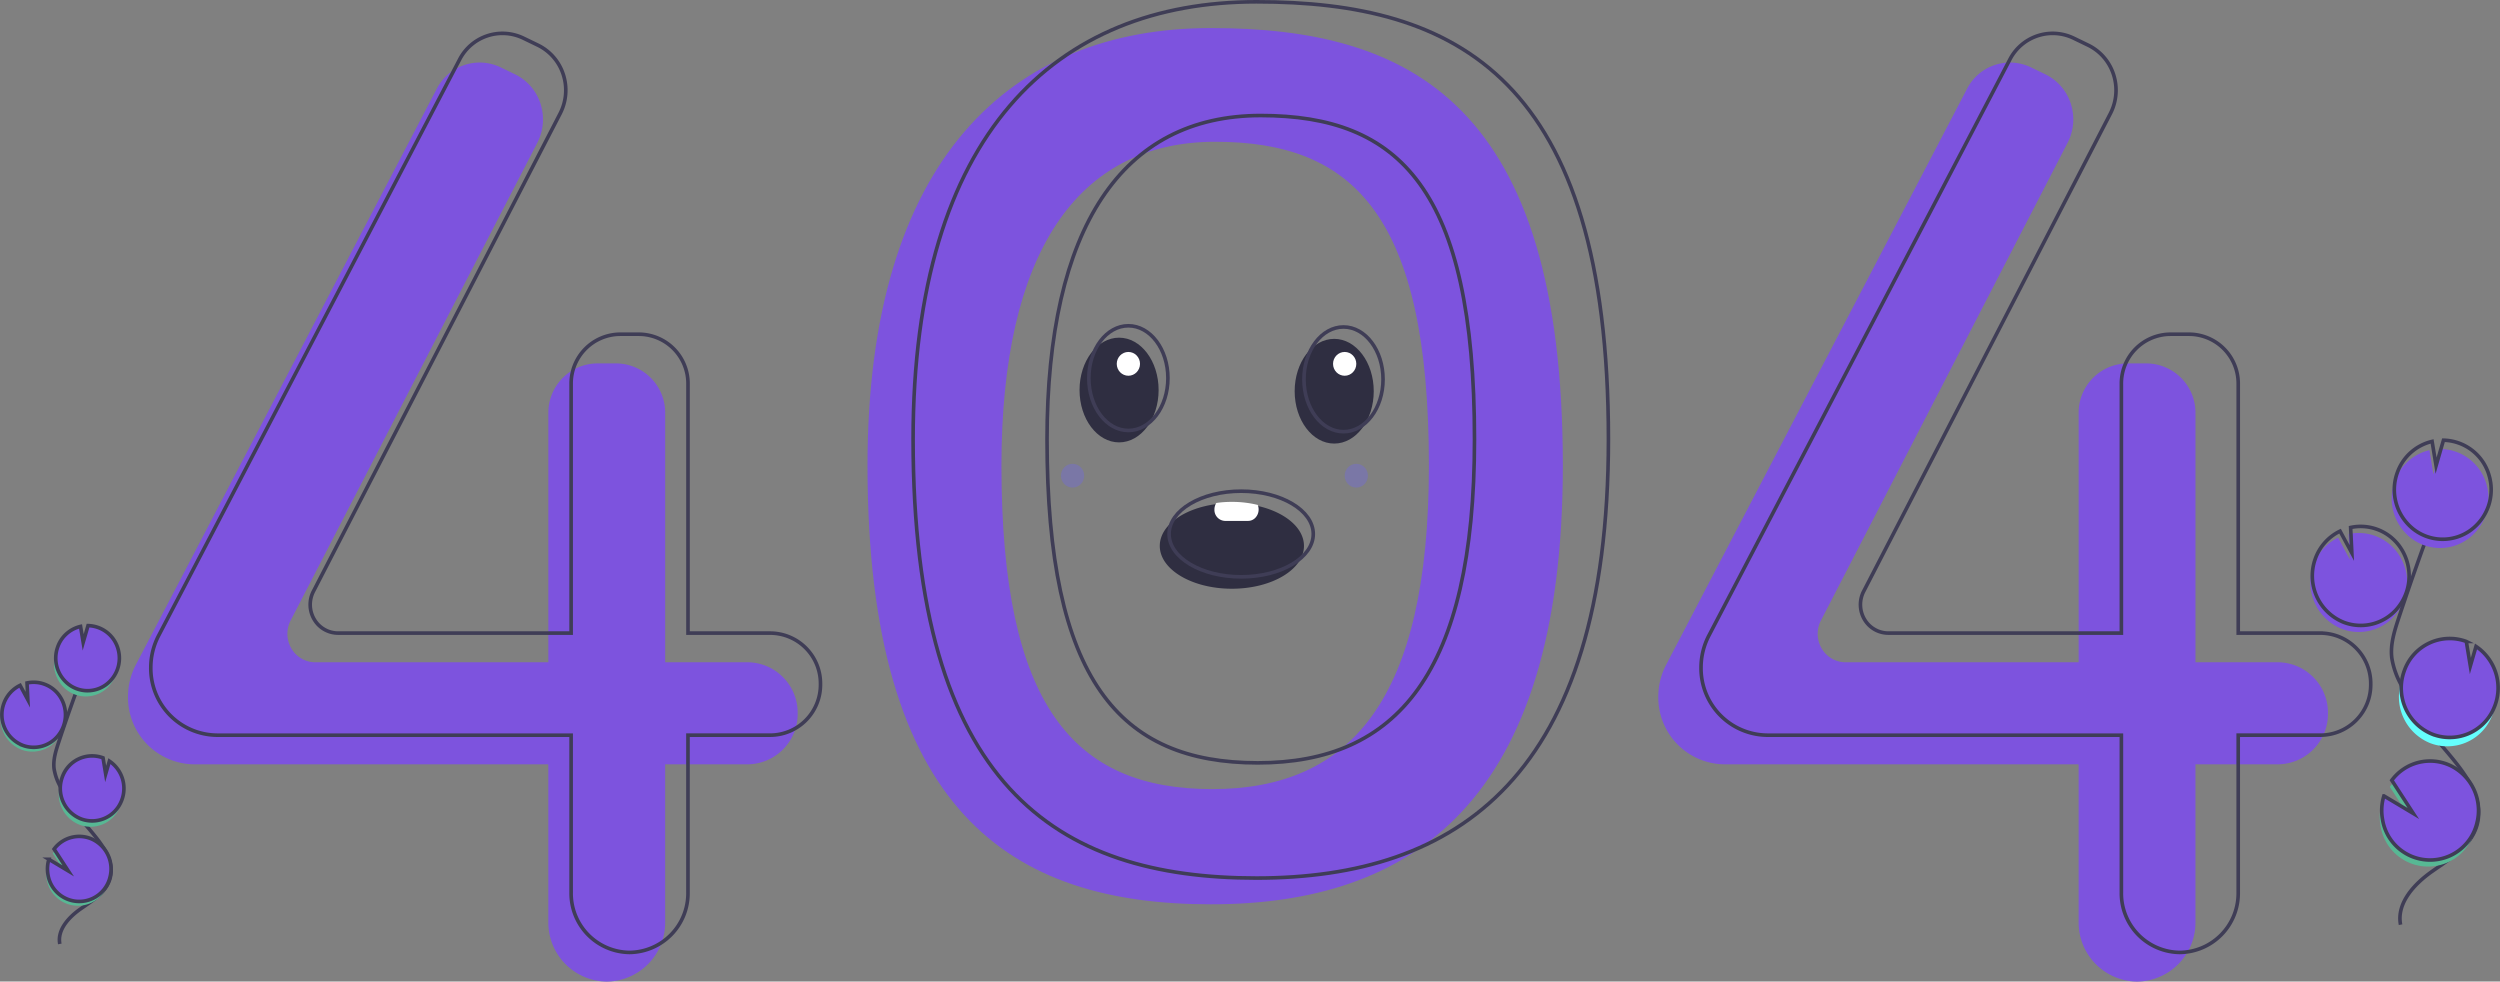 <svg xmlns="http://www.w3.org/2000/svg" width="689.871" height="270.86" viewBox="0 0 689.871 270.86">
  <rect x="0" y="0" width="689.871" height="270.86" fill="#808080" stroke="none"/>
  <g id="undraw_page_not_found_su7k" transform="translate(0.15 -131.815)">
    <path id="Path_1651" data-name="Path 1651" d="M530.587,324.894c-55.156,0-94.758,36.209-94.758,120.7,0,95.753,39.6,121.1,94.758,121.1s97.117-27.76,97.117-121.1C627.7,345.815,585.744,324.894,530.587,324.894Zm.363,210.012c-38.2,0-58.161-22.933-58.161-89.254,0-58.518,20.776-89.378,58.978-89.378s58.978,20.27,58.978,89.378c0,64.649-21.593,89.254-59.8,89.254Z" transform="translate(-196.592 -185.337)" fill="#7d53de"/>
    <path id="Path_1652" data-name="Path 1652" d="M288.895,504.871h-22.8V436.157A13.608,13.608,0,0,0,252.641,422.4H247.3a13.608,13.608,0,0,0-13.449,13.761v68.715H169.524a7.643,7.643,0,0,1-6.576-3.8,8.015,8.015,0,0,1-.213-7.725L230.816,361.5a14.049,14.049,0,0,0,.867-10.781,13.662,13.662,0,0,0-7.016-8.092l-4.019-1.942a13.3,13.3,0,0,0-17.6,5.956L120.012,505.577a19.006,19.006,0,0,0-2.154,8.8h0a18.452,18.452,0,0,0,18.236,18.66h97.754v43.451a16.311,16.311,0,0,0,16.121,16.5h0a16.311,16.311,0,0,0,16.121-16.5V533.034h22.8a13.924,13.924,0,0,0,13.762-14.081h0a13.924,13.924,0,0,0-13.762-14.081Z" transform="translate(-82.686 -190.304)" fill="#7d53de"/>
    <path id="Path_1653" data-name="Path 1653" d="M946.89,504.871h-22.8V436.157A13.608,13.608,0,0,0,910.638,422.4h-5.344a13.608,13.608,0,0,0-13.449,13.761v68.715H827.52a7.643,7.643,0,0,1-6.576-3.8,8.015,8.015,0,0,1-.213-7.725L888.813,361.5a14.049,14.049,0,0,0,.868-10.781,13.662,13.662,0,0,0-7.016-8.092l-4.019-1.942a13.3,13.3,0,0,0-17.6,5.956L778.009,505.577a19.006,19.006,0,0,0-2.154,8.8h0a18.452,18.452,0,0,0,18.236,18.66h97.753v43.451a16.311,16.311,0,0,0,16.121,16.5h0a16.311,16.311,0,0,0,16.121-16.5V533.034h22.8a13.924,13.924,0,0,0,13.762-14.081h0a13.924,13.924,0,0,0-13.762-14.081Z" transform="translate(-318.4 -190.304)" fill="#7d53de"/>
    <path id="Path_1654" data-name="Path 1654" d="M298.7,492.618h-22.8V423.9a13.608,13.608,0,0,0-13.449-13.761H257.1A13.608,13.608,0,0,0,243.651,423.9v68.714H179.326a7.643,7.643,0,0,1-6.576-3.8,8.015,8.015,0,0,1-.213-7.725l68.081-131.848a14.05,14.05,0,0,0,.867-10.781,13.662,13.662,0,0,0-7.016-8.092l-4.019-1.942a13.3,13.3,0,0,0-17.6,5.956L129.815,493.324a19.006,19.006,0,0,0-2.154,8.8h0a18.452,18.452,0,0,0,18.236,18.66h97.753v43.451a16.311,16.311,0,0,0,16.121,16.5h0a16.311,16.311,0,0,0,16.121-16.5V520.781h22.8A13.924,13.924,0,0,0,312.459,506.7h0A13.924,13.924,0,0,0,298.7,492.618Z" transform="translate(-86.198 -186.097)" fill="none" stroke="#3f3d56" stroke-miterlimit="10" stroke-width="1"/>
    <path id="Path_1655" data-name="Path 1655" d="M965.27,492.618h-22.8V423.9a13.608,13.608,0,0,0-13.449-13.761h-5.343A13.608,13.608,0,0,0,910.225,423.9v68.714H845.9a7.643,7.643,0,0,1-6.576-3.8,8.015,8.015,0,0,1-.213-7.725l68.081-131.848a14.05,14.05,0,0,0,.867-10.781,13.662,13.662,0,0,0-7.016-8.092l-4.019-1.942a13.3,13.3,0,0,0-17.6,5.956L796.388,493.324a19.006,19.006,0,0,0-2.154,8.8h0a18.452,18.452,0,0,0,18.236,18.66h97.754v43.451a16.311,16.311,0,0,0,16.121,16.5h0a16.311,16.311,0,0,0,16.121-16.5V520.781h22.8A13.924,13.924,0,0,0,979.032,506.7h0a13.924,13.924,0,0,0-13.762-14.081Z" transform="translate(-324.984 -186.097)" fill="none" stroke="#3f3d56" stroke-miterlimit="10" stroke-width="1"/>
    <path id="Path_1656" data-name="Path 1656" d="M550.192,313.866c-55.156,0-94.758,36.209-94.758,120.7,0,95.753,39.6,121.1,94.758,121.1s97.117-27.76,97.117-121.1C647.31,334.787,605.349,313.866,550.192,313.866Zm.363,210.012c-38.2,0-58.161-22.933-58.161-89.254,0-58.518,20.775-89.378,58.978-89.378s58.978,20.27,58.978,89.378c0,64.649-21.592,89.254-59.8,89.254Z" transform="translate(-203.616 -181.551)" fill="none" stroke="#3f3d56" stroke-miterlimit="10" stroke-width="1"/>
    <path id="Path_1672" data-name="Path 1672" d="M1065.009,563.573a13.167,13.167,0,0,0,14.9-4.187,13.923,13.923,0,0,0,1.07-15.771,13.236,13.236,0,0,0-14.19-6.254l.334,7.035-3.253-6.029a13.506,13.506,0,0,0-6.856,7.7,13.819,13.819,0,0,0,8,17.508Z" transform="translate(-418.831 -258.177)" fill="#7d53de"/>
    <path id="Path_1673" data-name="Path 1673" d="M1093.6,639.02c-1.148-5.983,3.827-11.286,8.741-14.734s10.657-6.835,12.333-12.685c2.41-8.408-4.768-16.108-10.355-22.749a82.426,82.426,0,0,1-10.6-16.126,22.54,22.54,0,0,1-2.536-7.333c-.441-3.727.73-7.436,1.909-10.991q5.891-17.764,12.6-35.231" transform="translate(-431.322 -252.036)" fill="none" stroke="#3f3d56" stroke-miterlimit="10" stroke-width="1"/>
    <path id="Path_1674" data-name="Path 1674" d="M1065.859,560.815a13.167,13.167,0,0,0,14.9-4.187,13.923,13.923,0,0,0,1.07-15.771,13.236,13.236,0,0,0-14.19-6.254l.334,7.035-3.253-6.029a13.505,13.505,0,0,0-6.856,7.7,13.818,13.818,0,0,0,8,17.508Z" transform="translate(-419.136 -257.23)" fill="none" stroke="#3f3d56" stroke-miterlimit="10" stroke-width="1"/>
    <path id="Path_1675" data-name="Path 1675" d="M1092,510.766a13.446,13.446,0,0,1,9.614-8.667l1.1,6.688,2.039-7.024a13.4,13.4,0,0,1,12.582,9.7,13.833,13.833,0,0,1-5.2,15.216,13.112,13.112,0,0,1-15.746-.431A13.859,13.859,0,0,1,1092,510.766Z" transform="translate(-431.365 -246.059)" fill="#7d53de"/>
    <path id="Path_1676" data-name="Path 1676" d="M1093.142,507.088a13.446,13.446,0,0,1,9.614-8.667l1.1,6.688,2.039-7.024a13.4,13.4,0,0,1,12.582,9.7,13.833,13.833,0,0,1-5.2,15.215,13.111,13.111,0,0,1-15.746-.431,13.859,13.859,0,0,1-4.393-15.478Z" transform="translate(-431.774 -244.797)" fill="none" stroke="#3f3d56" stroke-miterlimit="10" stroke-width="1"/>
    <path id="Path_1677" data-name="Path 1677" d="M1103.125,611.626a13.235,13.235,0,0,0,16.511-6.76,13.848,13.848,0,0,0-4.691-17.553l-1.567,5.4-1.111-6.766a.23.23,0,0,0-.034-.013,13.275,13.275,0,0,0-17.11,8.187A13.756,13.756,0,0,0,1103.125,611.626Z" transform="translate(-432.483 -274.673)" fill="#65fefd"/>
    <path id="Path_1678" data-name="Path 1678" d="M1104.125,607.9a13.235,13.235,0,0,0,16.511-6.76,13.849,13.849,0,0,0-4.691-17.553l-1.567,5.4-1.111-6.766a.23.23,0,0,0-.034-.013,13.275,13.275,0,0,0-17.11,8.187,13.756,13.756,0,0,0,8,17.508Z" transform="translate(-432.841 -273.394)" fill="#7d53de" stroke="#3f3d56" stroke-miterlimit="10" stroke-width="1"/>
    <path id="Path_1679" data-name="Path 1679" d="M1086.266,651.673a13.291,13.291,0,0,0,26.111.9,13.761,13.761,0,0,0-7.169-15.57,13.157,13.157,0,0,0-16.368,3.969l5.951,9.165-8.131-4.865A13.843,13.843,0,0,0,1086.266,651.673Z" transform="translate(-429.524 -292.024)" fill="#57b894"/>
    <path id="Path_1680" data-name="Path 1680" d="M1087.116,648.916a13.29,13.29,0,0,0,26.111.9,13.761,13.761,0,0,0-7.169-15.57,13.156,13.156,0,0,0-16.368,3.969l5.951,9.165-8.131-4.865A13.841,13.841,0,0,0,1087.116,648.916Z" transform="translate(-429.829 -291.078)" fill="#7d53de" stroke="#3f3d56" stroke-miterlimit="10" stroke-width="1"/>
    <path id="Path_1681" data-name="Path 1681" d="M68.835,619.026a8.651,8.651,0,0,0,9.789-2.751,9.148,9.148,0,0,0,.7-10.362A8.7,8.7,0,0,0,70,601.8l.22,4.622-2.137-3.961a8.873,8.873,0,0,0-4.5,5.058,9.079,9.079,0,0,0,5.254,11.5Z" transform="translate(-63.054 -280.337)" fill="#57b894"/>
    <path id="Path_1682" data-name="Path 1682" d="M87.615,668.6c-.754-3.931,2.514-7.415,5.743-9.68s7-4.49,8.1-8.334c1.583-5.524-3.133-10.583-6.8-14.946a54.155,54.155,0,0,1-6.967-10.595,14.808,14.808,0,0,1-1.666-4.818c-.289-2.449.479-4.885,1.254-7.221q3.87-11.672,8.276-23.147" transform="translate(-71.26 -276.303)" fill="none" stroke="#3f3d56" stroke-miterlimit="10" stroke-width="1"/>
    <path id="Path_1683" data-name="Path 1683" d="M69.4,617.214a8.651,8.651,0,0,0,9.789-2.751,9.148,9.148,0,0,0,.7-10.362,8.7,8.7,0,0,0-9.323-4.109l.22,4.622-2.137-3.961a8.873,8.873,0,0,0-4.5,5.058,9.079,9.079,0,0,0,5.254,11.5Z" transform="translate(-63.256 -279.715)" fill="#7d53de" stroke="#3f3d56" stroke-miterlimit="10" stroke-width="1"/>
    <path id="Path_1684" data-name="Path 1684" d="M86.572,584.331a8.834,8.834,0,0,1,6.316-5.694l.723,4.394,1.34-4.615a8.805,8.805,0,0,1,8.267,6.371,9.089,9.089,0,0,1-3.414,10,8.614,8.614,0,0,1-10.345-.283,9.105,9.105,0,0,1-2.886-10.169Z" transform="translate(-71.29 -272.376)" fill="#57b894"/>
    <path id="Path_1685" data-name="Path 1685" d="M87.323,581.915a8.834,8.834,0,0,1,6.316-5.694l.723,4.394L95.7,576a8.805,8.805,0,0,1,8.267,6.371,9.089,9.089,0,0,1-3.414,10,8.615,8.615,0,0,1-10.345-.283,9.105,9.105,0,0,1-2.886-10.169Z" transform="translate(-71.559 -271.546)" fill="#7d53de" stroke="#3f3d56" stroke-miterlimit="10" stroke-width="1"/>
    <path id="Path_1686" data-name="Path 1686" d="M93.882,650.6a8.7,8.7,0,0,0,10.848-4.441,9.1,9.1,0,0,0-3.082-11.532l-1.029,3.546-.73-4.446-.022-.009a8.722,8.722,0,0,0-11.242,5.379,9.038,9.038,0,0,0,5.257,11.5Z" transform="translate(-72.025 -291.176)" fill="#57b894"/>
    <path id="Path_1687" data-name="Path 1687" d="M94.533,648.15a8.7,8.7,0,0,0,10.848-4.441,9.1,9.1,0,0,0-3.082-11.532l-1.029,3.546-.73-4.446-.022-.009a8.722,8.722,0,0,0-11.242,5.379,9.038,9.038,0,0,0,5.257,11.5Z" transform="translate(-72.258 -290.335)" fill="#7d53de" stroke="#3f3d56" stroke-miterlimit="10" stroke-width="1"/>
    <path id="Path_1688" data-name="Path 1688" d="M82.8,676.909a8.732,8.732,0,0,0,17.155.591,9.041,9.041,0,0,0-4.71-10.23,8.644,8.644,0,0,0-10.754,2.607L88.4,675.9l-5.342-3.2a9.093,9.093,0,0,0-.259,4.206Z" transform="translate(-70.079 -302.575)" fill="#57b894"/>
    <path id="Path_1689" data-name="Path 1689" d="M83.364,675.1a8.732,8.732,0,0,0,17.155.591,9.041,9.041,0,0,0-4.71-10.23,8.644,8.644,0,0,0-10.754,2.607l3.91,6.022-5.342-3.2A9.093,9.093,0,0,0,83.364,675.1Z" transform="translate(-70.281 -301.953)" fill="#7d53de" stroke="#3f3d56" stroke-miterlimit="10" stroke-width="1"/>
    <ellipse id="Ellipse_123" data-name="Ellipse 123" cx="10.91" cy="14.447" rx="10.91" ry="14.447" transform="translate(297.747 224.996)" fill="#2f2e41"/>
    <ellipse id="Ellipse_124" data-name="Ellipse 124" cx="10.91" cy="14.447" rx="10.91" ry="14.447" transform="translate(357.111 225.324)" fill="#2f2e41"/>
    <path id="Path_1690" data-name="Path 1690" d="M601.29,536.32c0,6.527-8.908,11.82-19.895,11.82S561.5,542.848,561.5,536.32c0-5.654,6.681-10.382,15.608-11.538a31.439,31.439,0,0,1,4.287-.282,31.828,31.828,0,0,1,7.143.788C596,526.989,601.29,531.29,601.29,536.32Z" transform="translate(-241.611 -253.865)" fill="#2f2e41"/>
    <ellipse id="Ellipse_125" data-name="Ellipse 125" cx="10.91" cy="14.447" rx="10.91" ry="14.447" transform="translate(300.315 221.712)" fill="none" stroke="#3f3d56" stroke-miterlimit="10" stroke-width="1"/>
    <ellipse id="Ellipse_126" data-name="Ellipse 126" cx="10.91" cy="14.447" rx="10.91" ry="14.447" transform="translate(359.678 222.041)" fill="none" stroke="#3f3d56" stroke-miterlimit="10" stroke-width="1"/>
    <ellipse id="Ellipse_127" data-name="Ellipse 127" cx="19.895" cy="11.82" rx="19.895" ry="11.82" transform="translate(322.456 267.352)" fill="none" stroke="#3f3d56" stroke-miterlimit="10" stroke-width="1"/>
    <path id="Path_1691" data-name="Path 1691" d="M597.193,526.1a3.283,3.283,0,0,1-.847,2.227,2.756,2.756,0,0,1-2.041.925h-6.418A3.034,3.034,0,0,1,585,526.1a3.276,3.276,0,0,1,.526-1.8,29.511,29.511,0,0,1,4.287-.3,29.927,29.927,0,0,1,7.143.841A3.394,3.394,0,0,1,597.193,526.1Z" transform="translate(-250.029 -253.693)" fill="#fff"/>
    <ellipse id="Ellipse_128" data-name="Ellipse 128" cx="3.209" cy="3.283" rx="3.209" ry="3.283" transform="translate(308.016 228.936)" fill="#fff"/>
    <ellipse id="Ellipse_129" data-name="Ellipse 129" cx="3.209" cy="3.283" rx="3.209" ry="3.283" transform="translate(367.701 228.936)" fill="#fff"/>
    <ellipse id="Ellipse_130" data-name="Ellipse 130" cx="3.209" cy="3.283" rx="3.209" ry="3.283" transform="translate(370.909 259.8)" fill="#6c63ff" opacity="0.3"/>
    <ellipse id="Ellipse_131" data-name="Ellipse 131" cx="3.209" cy="3.283" rx="3.209" ry="3.283" transform="translate(292.613 259.8)" fill="#6c63ff" opacity="0.3"/>
  </g>
</svg>
